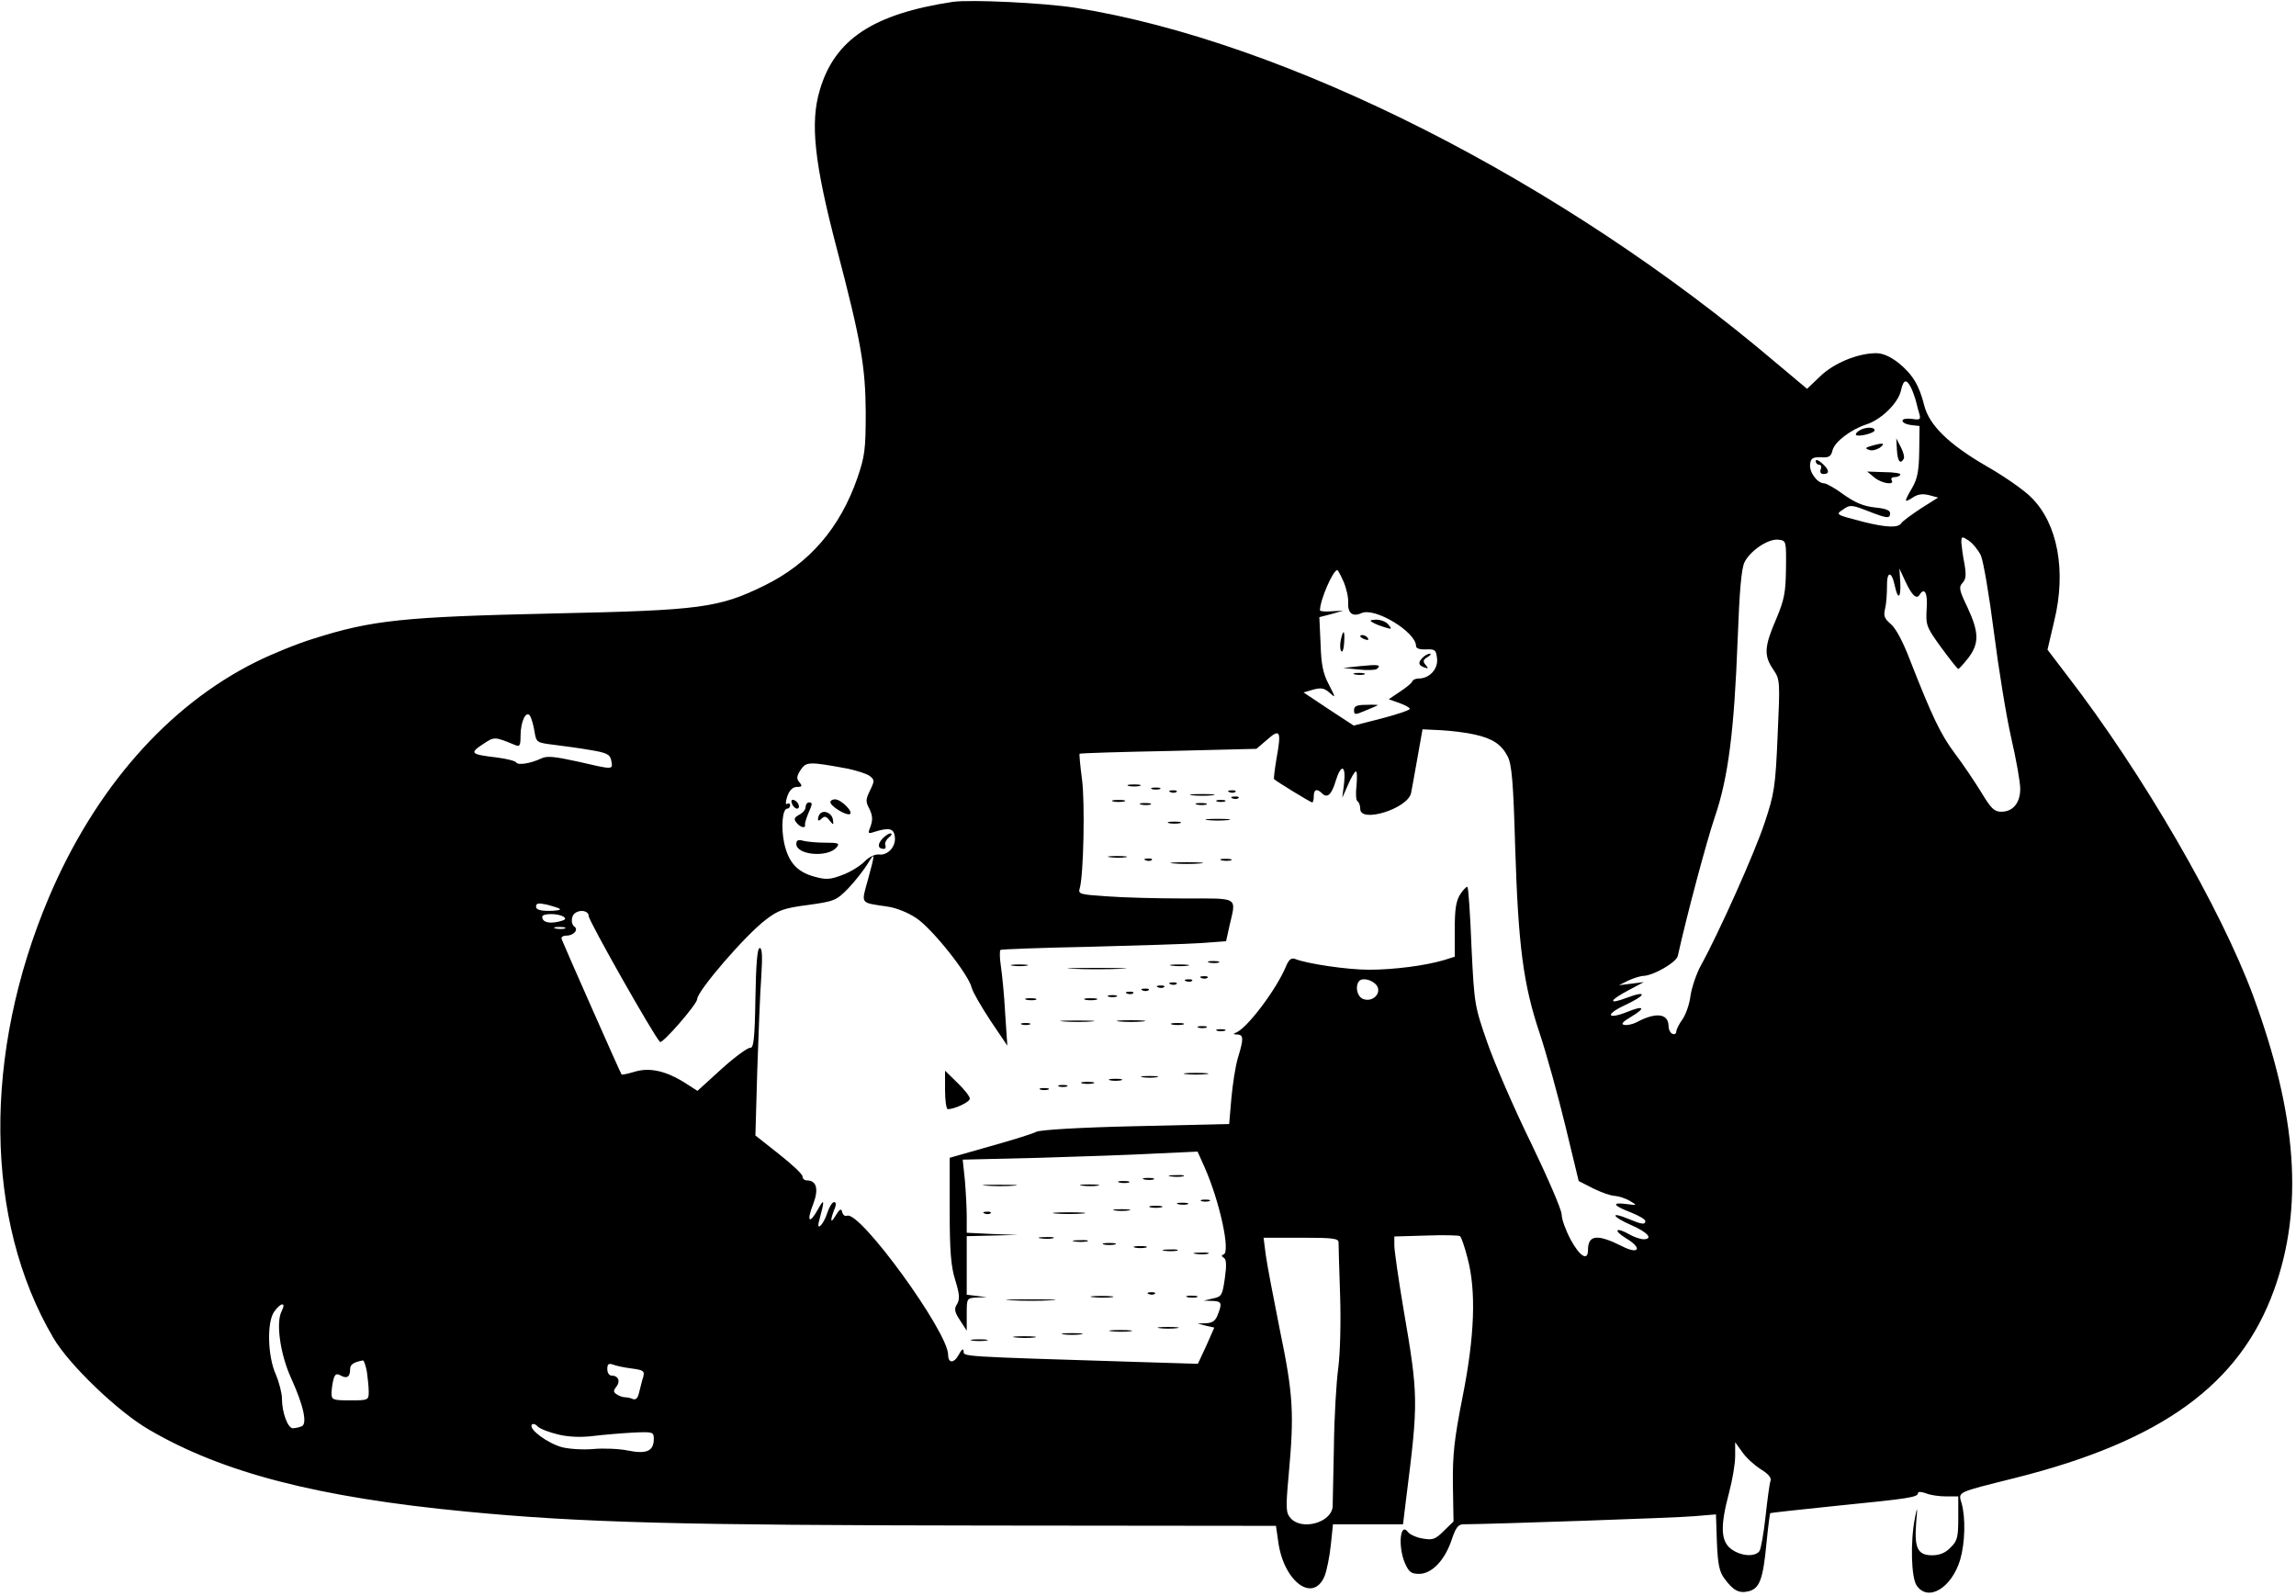 <?xml version="1.0" standalone="no"?>
<!DOCTYPE svg PUBLIC "-//W3C//DTD SVG 20010904//EN"
 "http://www.w3.org/TR/2001/REC-SVG-20010904/DTD/svg10.dtd">
<svg version="1.0" xmlns="http://www.w3.org/2000/svg"
 width="741pt" height="515pt" viewBox="0 0 741 515"
 preserveAspectRatio="xMidYMid meet">

<g transform="translate(0,515) scale(0.1,-0.1)"
fill="#000000" stroke="none">
<path d="M3075 5144 c-257 -39 -381 -121 -429 -284 -32 -106 -18 -235 54 -510
79 -301 93 -383 94 -530 0 -121 -3 -143 -27 -213 -56 -161 -155 -276 -300
-347 -147 -72 -205 -80 -677 -90 -489 -11 -588 -21 -780 -82 -52 -16 -135 -50
-185 -75 -283 -141 -518 -408 -667 -759 -214 -505 -209 -1043 14 -1422 50 -86
208 -238 308 -296 237 -139 544 -219 1025 -265 373 -36 695 -44 1677 -45 l936
-1 7 -49 c17 -131 113 -202 150 -113 7 18 16 62 20 100 l7 67 113 0 113 0 10
82 c40 316 40 331 -9 616 -16 95 -29 186 -29 202 l0 29 103 3 c56 2 105 1 109
-2 4 -3 15 -34 24 -70 29 -107 23 -255 -16 -450 -27 -137 -32 -185 -31 -283
l2 -118 -31 -30 c-27 -27 -36 -31 -68 -25 -20 3 -42 13 -48 21 -25 34 -33 -45
-10 -100 13 -29 20 -35 46 -35 41 0 83 44 105 110 13 39 21 50 38 50 105 1
688 21 743 26 l72 6 3 -90 c3 -72 8 -96 25 -118 28 -38 47 -48 78 -40 35 9 46
39 57 155 5 52 11 96 12 97 1 1 99 12 217 24 230 23 260 27 260 41 0 5 12 4
26 -1 14 -6 43 -10 65 -10 l39 0 0 -70 c0 -62 -3 -74 -25 -95 -16 -17 -35 -25
-59 -25 -47 0 -58 23 -52 103 5 56 4 57 -4 17 -15 -77 -12 -193 6 -218 37 -53
112 -8 140 83 16 55 18 135 5 182 -11 39 -21 34 174 83 473 119 724 302 834
606 96 266 75 563 -67 949 -104 282 -357 719 -600 1034 l-64 84 22 94 c39 160
11 313 -74 397 -22 23 -88 69 -146 102 -122 71 -184 132 -200 196 -16 64 -37
99 -82 136 -27 21 -51 32 -73 32 -59 0 -137 -32 -181 -75 l-42 -40 -99 83
c-693 589 -1583 1039 -2263 1147 -104 16 -338 27 -395 19z m3093 -1246 c6 -13
13 -33 16 -45 3 -13 8 -31 11 -41 4 -16 1 -18 -25 -14 -17 2 -30 0 -30 -6 0
-6 12 -12 28 -14 l27 -3 -1 -82 c-1 -64 -6 -89 -23 -118 -27 -46 -26 -49 2
-31 16 11 32 13 52 8 l30 -8 -57 -36 c-30 -20 -59 -41 -62 -47 -10 -15 -47
-14 -120 4 -93 24 -93 24 -67 41 21 15 27 15 78 -5 64 -25 73 -26 73 -7 0 9
-16 15 -49 18 -36 4 -63 15 -100 41 -28 21 -57 37 -64 37 -22 0 -49 37 -45 62
2 19 9 23 35 22 25 -2 33 3 37 22 7 28 58 67 109 84 48 15 103 69 112 109 8
37 18 39 33 9z m225 -541 c8 -18 27 -129 42 -247 15 -118 40 -272 56 -342 16
-69 29 -143 29 -164 0 -45 -23 -74 -61 -74 -23 0 -33 10 -65 63 -21 34 -59 91
-85 125 -47 63 -74 121 -145 302 -22 58 -46 103 -62 116 -20 17 -24 26 -18 50
4 16 6 49 6 72 -1 49 15 50 25 2 10 -47 20 -42 18 8 l-3 47 19 -41 c21 -45 36
-60 46 -44 16 26 27 6 23 -45 -3 -53 -1 -59 47 -125 28 -38 52 -69 55 -69 3 0
17 16 33 36 35 47 34 82 -3 162 -27 56 -29 66 -16 80 11 12 12 26 6 61 -5 25
-9 55 -10 68 0 21 1 22 24 7 13 -9 31 -31 39 -48z m-629 -42 c-1 -77 -5 -100
-32 -164 -38 -88 -40 -117 -9 -162 22 -33 22 -37 14 -214 -7 -166 -11 -188
-42 -281 -32 -97 -149 -358 -205 -459 -15 -27 -30 -72 -34 -98 -3 -27 -15 -61
-26 -77 -11 -15 -20 -33 -20 -40 0 -6 -6 -10 -12 -7 -7 2 -13 14 -13 26 -1 40
-41 45 -104 11 -12 -6 -30 -10 -39 -8 -12 2 -5 10 22 26 49 29 42 38 -12 16
-65 -26 -73 -9 -9 21 71 33 75 50 6 24 -61 -23 -56 -8 9 26 l47 25 -40 -5 -40
-5 30 15 c17 8 38 14 47 15 33 0 109 44 113 65 28 127 93 371 120 450 43 126
62 279 73 570 6 160 12 228 22 250 19 38 77 77 110 73 25 -3 25 -4 24 -93z
m-1428 -42 c9 -21 16 -51 15 -67 -2 -35 14 -48 43 -35 43 20 176 -61 176 -106
0 -8 12 -12 33 -11 29 1 32 -2 35 -31 3 -33 -25 -63 -59 -63 -10 0 -19 -4 -21
-9 -1 -5 -19 -20 -39 -33 l-37 -25 34 -12 c19 -7 34 -15 34 -19 0 -4 -41 -18
-91 -31 l-90 -23 -81 53 -81 54 31 9 c26 7 36 5 53 -10 20 -18 20 -17 -2 26
-19 35 -25 65 -27 131 l-4 87 39 10 38 11 -37 -2 c-21 -2 -38 0 -38 3 0 33 42
130 56 130 2 0 11 -17 20 -37z m-2611 -484 c6 -36 7 -36 63 -43 31 -4 85 -11
118 -17 54 -9 63 -14 67 -35 5 -29 8 -29 -109 -2 -73 16 -99 19 -117 10 -34
-16 -75 -23 -81 -13 -3 5 -31 12 -62 16 -85 10 -89 14 -47 42 39 26 38 26 106
-2 14 -6 17 -2 17 30 0 46 18 84 31 64 4 -7 11 -30 14 -50z m3035 -10 c58 -13
86 -32 106 -71 13 -26 18 -81 24 -292 10 -319 26 -443 79 -601 22 -66 59 -200
83 -299 l43 -178 47 -24 c26 -13 58 -24 70 -24 13 -1 34 -8 48 -16 25 -15 25
-15 -13 -10 -48 6 -40 -6 18 -28 25 -10 45 -22 45 -27 0 -13 -12 -11 -55 7
-60 25 -53 7 9 -20 55 -24 73 -46 39 -46 -10 1 -29 7 -43 15 -45 26 -56 15
-12 -12 54 -32 42 -54 -14 -25 -80 40 -109 36 -109 -13 0 -37 -27 -20 -56 34
-16 30 -29 66 -29 81 0 15 -45 119 -99 231 -55 112 -118 258 -141 324 -41 118
-42 123 -51 309 -4 104 -10 191 -13 193 -2 3 -13 -8 -23 -23 -14 -22 -18 -48
-18 -115 l0 -87 -35 -11 c-61 -18 -162 -31 -242 -31 -69 0 -199 19 -239 35
-12 4 -20 -3 -29 -25 -31 -74 -125 -199 -161 -213 -10 -4 -9 -6 4 -6 21 -1 21
-14 2 -76 -8 -27 -17 -86 -21 -131 l-7 -82 -301 -7 c-183 -4 -309 -12 -321
-18 -11 -6 -78 -27 -150 -47 l-130 -37 0 -169 c0 -132 4 -182 18 -226 14 -46
15 -61 6 -77 -10 -15 -9 -25 9 -52 l22 -34 0 53 c0 52 0 52 33 54 l32 1 -32 4
-33 4 0 95 0 94 83 2 82 2 -82 3 -83 4 0 52 c0 29 -3 82 -6 118 l-7 66 249 6
c137 4 308 10 379 14 l130 6 22 -49 c49 -110 85 -275 62 -283 -8 -2 -7 -6 1
-11 8 -5 9 -24 3 -66 -8 -55 -10 -59 -38 -65 l-30 -7 28 -1 c30 -1 32 -7 17
-45 -7 -19 -17 -26 -37 -27 l-28 -1 27 -7 27 -6 -26 -59 -27 -58 -195 6 c-580
18 -561 17 -561 35 -1 10 -6 6 -16 -12 -15 -28 -34 -28 -34 0 0 74 -284 465
-326 449 -7 -3 -14 3 -16 12 -3 13 -8 10 -22 -13 -17 -29 -17 -12 -1 27 4 10
3 18 -3 18 -6 0 -16 -16 -22 -35 -13 -40 -37 -62 -26 -24 18 66 17 74 -4 36
-28 -51 -38 -40 -15 18 18 48 10 75 -21 75 -8 0 -14 6 -14 13 0 7 -34 39 -76
72 l-76 60 6 210 c4 116 9 252 13 303 4 65 3 92 -5 92 -8 0 -12 -51 -14 -162
-2 -132 -6 -162 -17 -160 -7 1 -49 -29 -92 -68 l-78 -71 -39 25 c-63 40 -115
51 -163 37 -23 -7 -42 -11 -43 -9 -3 3 -186 417 -193 436 -3 7 3 12 15 12 23
0 40 19 26 29 -12 8 -11 34 1 43 18 14 45 8 45 -9 0 -15 208 -383 230 -406 7
-8 120 122 120 138 0 26 156 207 221 256 40 31 59 38 137 48 85 12 91 14 130
54 22 23 49 58 61 77 26 43 26 38 2 -50 -22 -79 -26 -73 62 -86 29 -4 67 -19
95 -38 51 -34 168 -181 178 -224 4 -15 32 -63 61 -107 l54 -80 -7 105 c-3 58
-10 127 -14 153 -4 26 -4 49 -1 51 3 2 132 7 286 10 154 4 316 9 361 12 l81 6
11 50 c22 95 33 88 -146 88 -88 0 -200 3 -251 7 -88 6 -92 7 -86 27 12 43 17
274 7 351 -6 44 -9 81 -8 82 1 2 130 6 287 9 l284 7 35 30 c41 36 46 28 30
-60 -6 -36 -10 -67 -8 -68 10 -9 118 -75 123 -75 3 0 5 9 5 20 0 22 10 26 27
9 17 -17 31 -3 44 41 17 55 33 51 27 -7 l-6 -48 19 43 c10 23 21 42 25 42 4 0
4 -20 2 -45 -3 -25 -2 -48 3 -51 5 -3 9 -14 9 -25 0 -47 153 1 164 51 3 14 12
66 21 116 l16 90 62 -3 c34 -2 82 -8 107 -14z m-2024 -110 c28 -6 60 -16 70
-23 17 -13 17 -16 2 -47 -14 -29 -15 -36 -2 -60 10 -21 11 -35 4 -55 -10 -25
-9 -26 12 -19 48 15 63 11 66 -16 4 -32 -23 -61 -52 -57 -12 1 -32 -8 -46 -23
-14 -14 -46 -34 -71 -43 -39 -15 -53 -16 -89 -6 -57 15 -85 46 -99 108 -11 52
-6 112 10 112 5 0 9 5 9 11 0 5 -4 8 -10 4 -5 -3 -5 7 1 25 7 20 18 30 31 30
17 0 18 3 8 15 -10 12 -9 20 4 40 18 27 27 27 152 4z m-929 -453 c4 -3 -12 -6
-35 -6 -29 0 -42 4 -42 14 0 11 8 12 36 6 19 -5 38 -11 41 -14z m12 -25 c10
-7 5 -11 -17 -16 -32 -7 -52 -1 -52 16 0 11 50 12 69 0z m4 -38 c-7 -2 -21 -2
-30 0 -10 3 -4 5 12 5 17 0 24 -2 18 -5z m2621 -185 c15 -24 -13 -53 -43 -43
-21 6 -29 43 -14 59 12 12 45 2 57 -16z m-124 -828 c0 -8 2 -85 5 -171 3 -90
0 -189 -6 -235 -6 -43 -13 -158 -14 -254 -2 -96 -4 -183 -4 -192 -3 -52 -98
-79 -135 -39 -16 18 -17 30 -7 140 18 198 15 259 -28 466 -21 105 -42 215 -46
245 l-7 55 121 0 c101 0 121 -2 121 -15z m-3411 -222 c-19 -36 -5 -138 30
-215 41 -90 54 -150 34 -157 -8 -3 -21 -6 -28 -6 -16 0 -35 51 -35 95 0 18 -9
53 -20 79 -26 58 -29 166 -6 201 21 31 41 34 25 3z m275 -195 c3 -21 6 -50 6
-65 0 -27 -1 -28 -60 -28 -56 0 -60 2 -60 23 0 12 3 32 6 44 5 18 10 21 24 13
20 -11 30 -4 30 21 0 15 11 22 41 28 4 0 9 -16 13 -36z m854 10 c38 -5 43 -8
38 -27 -4 -12 -9 -34 -13 -49 -4 -19 -10 -26 -20 -23 -8 4 -20 6 -26 6 -7 0
-18 4 -26 9 -12 8 -12 12 -2 25 14 17 7 36 -15 36 -8 0 -14 9 -14 21 0 16 4
19 17 15 9 -4 37 -10 61 -13z m-237 -213 c33 -8 73 -10 113 -5 33 4 91 9 129
11 64 3 67 2 67 -20 0 -40 -23 -50 -83 -38 -29 6 -80 8 -112 5 -33 -3 -79 0
-102 6 -46 13 -106 57 -97 72 3 5 12 3 19 -5 8 -8 37 -19 66 -26z m3881 -112
c25 -15 36 -28 32 -38 -3 -8 -10 -60 -16 -115 -6 -55 -15 -106 -20 -112 -16
-20 -62 -15 -92 8 -33 26 -34 74 -6 180 11 41 20 94 20 119 l0 45 23 -32 c12
-18 39 -42 59 -55z"/>
<path d="M6000 3760 c-8 -5 -12 -11 -10 -14 8 -7 60 6 60 15 0 12 -31 11 -50
-1z"/>
<path d="M6122 3698 c2 -37 11 -48 22 -29 3 5 -1 22 -9 37 l-15 29 2 -37z"/>
<path d="M6040 3711 c-20 -6 -22 -8 -8 -13 9 -4 24 0 35 7 19 15 12 17 -27 6z"/>
<path d="M5860 3662 c0 -7 5 -12 11 -12 6 0 9 -7 5 -15 -3 -9 0 -15 9 -15 21
0 19 14 -5 35 -11 10 -20 13 -20 7z"/>
<path d="M6049 3609 c24 -20 67 -26 56 -9 -3 6 1 10 9 10 8 0 17 3 19 8 3 4
-20 8 -51 8 l-56 2 23 -19z"/>
<path d="M4430 3141 c8 -5 26 -12 40 -16 22 -7 23 -6 11 9 -7 9 -25 16 -40 16
-19 -1 -22 -3 -11 -9z"/>
<path d="M4327 3083 c-3 -16 -2 -31 2 -35 4 -5 8 8 9 27 3 42 -3 46 -11 8z"/>
<path d="M4390 3096 c0 -2 7 -7 16 -10 8 -3 12 -2 9 4 -6 10 -25 14 -25 6z"/>
<path d="M4592 3028 c-16 -16 -15 -25 4 -32 14 -5 15 -4 5 8 -10 11 -8 17 6
25 10 6 13 11 8 11 -6 0 -16 -5 -23 -12z"/>
<path d="M4390 3000 l-55 -6 50 -5 c28 -3 54 -2 59 2 15 13 5 15 -54 9z"/>
<path d="M4373 2973 c9 -2 23 -2 30 0 6 3 -1 5 -18 5 -16 0 -22 -2 -12 -5z"/>
<path d="M4370 2858 c0 -16 3 -16 38 -1 20 8 38 16 39 17 1 1 -16 2 -37 1 -31
0 -40 -4 -40 -17z"/>
<path d="M3643 2613 c9 -2 25 -2 35 0 9 3 1 5 -18 5 -19 0 -27 -2 -17 -5z"/>
<path d="M3718 2603 c6 -2 18 -2 25 0 6 3 1 5 -13 5 -14 0 -19 -2 -12 -5z"/>
<path d="M3778 2593 c7 -3 16 -2 19 1 4 3 -2 6 -13 5 -11 0 -14 -3 -6 -6z"/>
<path d="M3968 2593 c7 -3 16 -2 19 1 4 3 -2 6 -13 5 -11 0 -14 -3 -6 -6z"/>
<path d="M3848 2583 c17 -2 47 -2 65 0 17 2 3 4 -33 4 -36 0 -50 -2 -32 -4z"/>
<path d="M3978 2573 c7 -3 16 -2 19 1 4 3 -2 6 -13 5 -11 0 -14 -3 -6 -6z"/>
<path d="M3593 2563 c9 -2 25 -2 35 0 9 3 1 5 -18 5 -19 0 -27 -2 -17 -5z"/>
<path d="M3928 2563 c6 -2 18 -2 25 0 6 3 1 5 -13 5 -14 0 -19 -2 -12 -5z"/>
<path d="M3683 2553 c9 -2 23 -2 30 0 6 3 -1 5 -18 5 -16 0 -22 -2 -12 -5z"/>
<path d="M3863 2553 c9 -2 23 -2 30 0 6 3 -1 5 -18 5 -16 0 -22 -2 -12 -5z"/>
<path d="M3898 2503 c17 -2 47 -2 65 0 17 2 3 4 -33 4 -36 0 -50 -2 -32 -4z"/>
<path d="M3773 2493 c9 -2 25 -2 35 0 9 3 1 5 -18 5 -19 0 -27 -2 -17 -5z"/>
<path d="M3583 2383 c15 -2 37 -2 50 0 12 2 0 4 -28 4 -27 0 -38 -2 -22 -4z"/>
<path d="M3698 2373 c7 -3 16 -2 19 1 4 3 -2 6 -13 5 -11 0 -14 -3 -6 -6z"/>
<path d="M3943 2373 c9 -2 23 -2 30 0 6 3 -1 5 -18 5 -16 0 -22 -2 -12 -5z"/>
<path d="M3788 2363 c23 -2 61 -2 85 0 23 2 4 4 -43 4 -47 0 -66 -2 -42 -4z"/>
<path d="M3903 2043 c9 -2 23 -2 30 0 6 3 -1 5 -18 5 -16 0 -22 -2 -12 -5z"/>
<path d="M3268 2033 c12 -2 32 -2 45 0 12 2 2 4 -23 4 -25 0 -35 -2 -22 -4z"/>
<path d="M3783 2033 c15 -2 37 -2 50 0 12 2 0 4 -28 4 -27 0 -38 -2 -22 -4z"/>
<path d="M3463 2023 c42 -2 112 -2 155 0 42 1 7 3 -78 3 -85 0 -120 -2 -77 -3z"/>
<path d="M3878 1993 c7 -3 16 -2 19 1 4 3 -2 6 -13 5 -11 0 -14 -3 -6 -6z"/>
<path d="M3828 1983 c7 -3 16 -2 19 1 4 3 -2 6 -13 5 -11 0 -14 -3 -6 -6z"/>
<path d="M3778 1973 c7 -3 16 -2 19 1 4 3 -2 6 -13 5 -11 0 -14 -3 -6 -6z"/>
<path d="M3738 1963 c7 -3 16 -2 19 1 4 3 -2 6 -13 5 -11 0 -14 -3 -6 -6z"/>
<path d="M3688 1953 c7 -3 16 -2 19 1 4 3 -2 6 -13 5 -11 0 -14 -3 -6 -6z"/>
<path d="M3638 1943 c7 -3 16 -2 19 1 4 3 -2 6 -13 5 -11 0 -14 -3 -6 -6z"/>
<path d="M3578 1933 c6 -2 18 -2 25 0 6 3 1 5 -13 5 -14 0 -19 -2 -12 -5z"/>
<path d="M3313 1923 c9 -2 23 -2 30 0 6 3 -1 5 -18 5 -16 0 -22 -2 -12 -5z"/>
<path d="M3503 1923 c9 -2 25 -2 35 0 9 3 1 5 -18 5 -19 0 -27 -2 -17 -5z"/>
<path d="M3433 1853 c26 -2 67 -2 90 0 23 2 2 3 -48 3 -49 0 -68 -1 -42 -3z"/>
<path d="M3613 1853 c20 -2 54 -2 75 0 20 2 3 4 -38 4 -41 0 -58 -2 -37 -4z"/>
<path d="M3298 1843 c6 -2 18 -2 25 0 6 3 1 5 -13 5 -14 0 -19 -2 -12 -5z"/>
<path d="M3783 1843 c9 -2 25 -2 35 0 9 3 1 5 -18 5 -19 0 -27 -2 -17 -5z"/>
<path d="M3868 1833 c6 -2 18 -2 25 0 6 3 1 5 -13 5 -14 0 -19 -2 -12 -5z"/>
<path d="M3928 1823 c6 -2 18 -2 25 0 6 3 1 5 -13 5 -14 0 -19 -2 -12 -5z"/>
<path d="M3050 1632 c0 -34 4 -62 9 -62 22 0 71 23 71 34 0 7 -18 30 -40 51
l-40 39 0 -62z"/>
<path d="M3828 1683 c17 -2 47 -2 65 0 17 2 3 4 -33 4 -36 0 -50 -2 -32 -4z"/>
<path d="M3688 1673 c12 -2 32 -2 45 0 12 2 2 4 -23 4 -25 0 -35 -2 -22 -4z"/>
<path d="M3583 1663 c9 -2 25 -2 35 0 9 3 1 5 -18 5 -19 0 -27 -2 -17 -5z"/>
<path d="M3493 1653 c9 -2 25 -2 35 0 9 3 1 5 -18 5 -19 0 -27 -2 -17 -5z"/>
<path d="M3418 1643 c6 -2 18 -2 25 0 6 3 1 5 -13 5 -14 0 -19 -2 -12 -5z"/>
<path d="M3358 1633 c6 -2 18 -2 25 0 6 3 1 5 -13 5 -14 0 -19 -2 -12 -5z"/>
<path d="M3778 1353 c12 -2 30 -2 40 0 9 3 -1 5 -23 4 -22 0 -30 -2 -17 -4z"/>
<path d="M3693 1343 c9 -2 23 -2 30 0 6 3 -1 5 -18 5 -16 0 -22 -2 -12 -5z"/>
<path d="M3613 1333 c9 -2 23 -2 30 0 6 3 -1 5 -18 5 -16 0 -22 -2 -12 -5z"/>
<path d="M3183 1323 c26 -2 67 -2 90 0 23 2 2 3 -48 3 -49 0 -68 -1 -42 -3z"/>
<path d="M3493 1323 c15 -2 37 -2 50 0 12 2 0 4 -28 4 -27 0 -38 -2 -22 -4z"/>
<path d="M3878 1273 c6 -2 18 -2 25 0 6 3 1 5 -13 5 -14 0 -19 -2 -12 -5z"/>
<path d="M3803 1263 c9 -2 23 -2 30 0 6 3 -1 5 -18 5 -16 0 -22 -2 -12 -5z"/>
<path d="M3713 1253 c9 -2 25 -2 35 0 9 3 1 5 -18 5 -19 0 -27 -2 -17 -5z"/>
<path d="M3598 1243 c12 -2 32 -2 45 0 12 2 2 4 -23 4 -25 0 -35 -2 -22 -4z"/>
<path d="M3178 1233 c7 -3 16 -2 19 1 4 3 -2 6 -13 5 -11 0 -14 -3 -6 -6z"/>
<path d="M3408 1233 c23 -2 61 -2 85 0 23 2 4 4 -43 4 -47 0 -66 -2 -42 -4z"/>
<path d="M3358 1153 c12 -2 30 -2 40 0 9 3 -1 5 -23 4 -22 0 -30 -2 -17 -4z"/>
<path d="M3468 1143 c12 -2 30 -2 40 0 9 3 -1 5 -23 4 -22 0 -30 -2 -17 -4z"/>
<path d="M3563 1133 c9 -2 25 -2 35 0 9 3 1 5 -18 5 -19 0 -27 -2 -17 -5z"/>
<path d="M3663 1123 c9 -2 25 -2 35 0 9 3 1 5 -18 5 -19 0 -27 -2 -17 -5z"/>
<path d="M3758 1113 c12 -2 30 -2 40 0 9 3 -1 5 -23 4 -22 0 -30 -2 -17 -4z"/>
<path d="M3858 1103 c12 -2 30 -2 40 0 9 3 -1 5 -23 4 -22 0 -30 -2 -17 -4z"/>
<path d="M3708 973 c7 -3 16 -2 19 1 4 3 -2 6 -13 5 -11 0 -14 -3 -6 -6z"/>
<path d="M3528 963 c18 -2 45 -2 60 0 15 2 0 4 -33 4 -33 0 -45 -2 -27 -4z"/>
<path d="M3833 963 c9 -2 23 -2 30 0 6 3 -1 5 -18 5 -16 0 -22 -2 -12 -5z"/>
<path d="M3263 953 c37 -2 96 -2 130 0 34 2 4 3 -68 3 -71 0 -99 -1 -62 -3z"/>
<path d="M3743 863 c15 -2 39 -2 55 0 15 2 2 4 -28 4 -30 0 -43 -2 -27 -4z"/>
<path d="M3588 853 c18 -2 45 -2 60 0 15 2 0 4 -33 4 -33 0 -45 -2 -27 -4z"/>
<path d="M3433 843 c15 -2 39 -2 55 0 15 2 2 4 -28 4 -30 0 -43 -2 -27 -4z"/>
<path d="M3278 833 c18 -2 45 -2 60 0 15 2 0 4 -33 4 -33 0 -45 -2 -27 -4z"/>
<path d="M3138 823 c12 -2 32 -2 45 0 12 2 2 4 -23 4 -25 0 -35 -2 -22 -4z"/>
<path d="M2556 2556 c3 -9 11 -16 16 -16 13 0 5 23 -10 28 -7 2 -10 -2 -6 -12z"/>
<path d="M2680 2561 c0 -13 49 -43 62 -39 15 5 -27 48 -47 48 -8 0 -15 -4 -15
-9z"/>
<path d="M2600 2545 c0 -8 -9 -19 -21 -25 -16 -9 -18 -14 -8 -26 12 -15 30
-19 27 -6 -1 4 4 20 10 35 15 34 15 37 2 37 -5 0 -10 -7 -10 -15z"/>
<path d="M2647 2524 c-4 -4 -7 -12 -7 -18 0 -6 4 -6 12 2 9 9 15 7 25 -6 13
-16 14 -16 11 3 -3 20 -28 32 -41 19z"/>
<path d="M2847 2442 c-16 -18 -14 -32 6 -32 5 0 7 6 4 13 -2 6 3 17 12 24 9 7
11 13 5 13 -6 0 -18 -8 -27 -18z"/>
<path d="M2570 2426 c0 -36 102 -45 130 -11 11 13 6 15 -36 15 -27 0 -59 3
-71 6 -17 5 -23 2 -23 -10z"/>
</g>
</svg>
